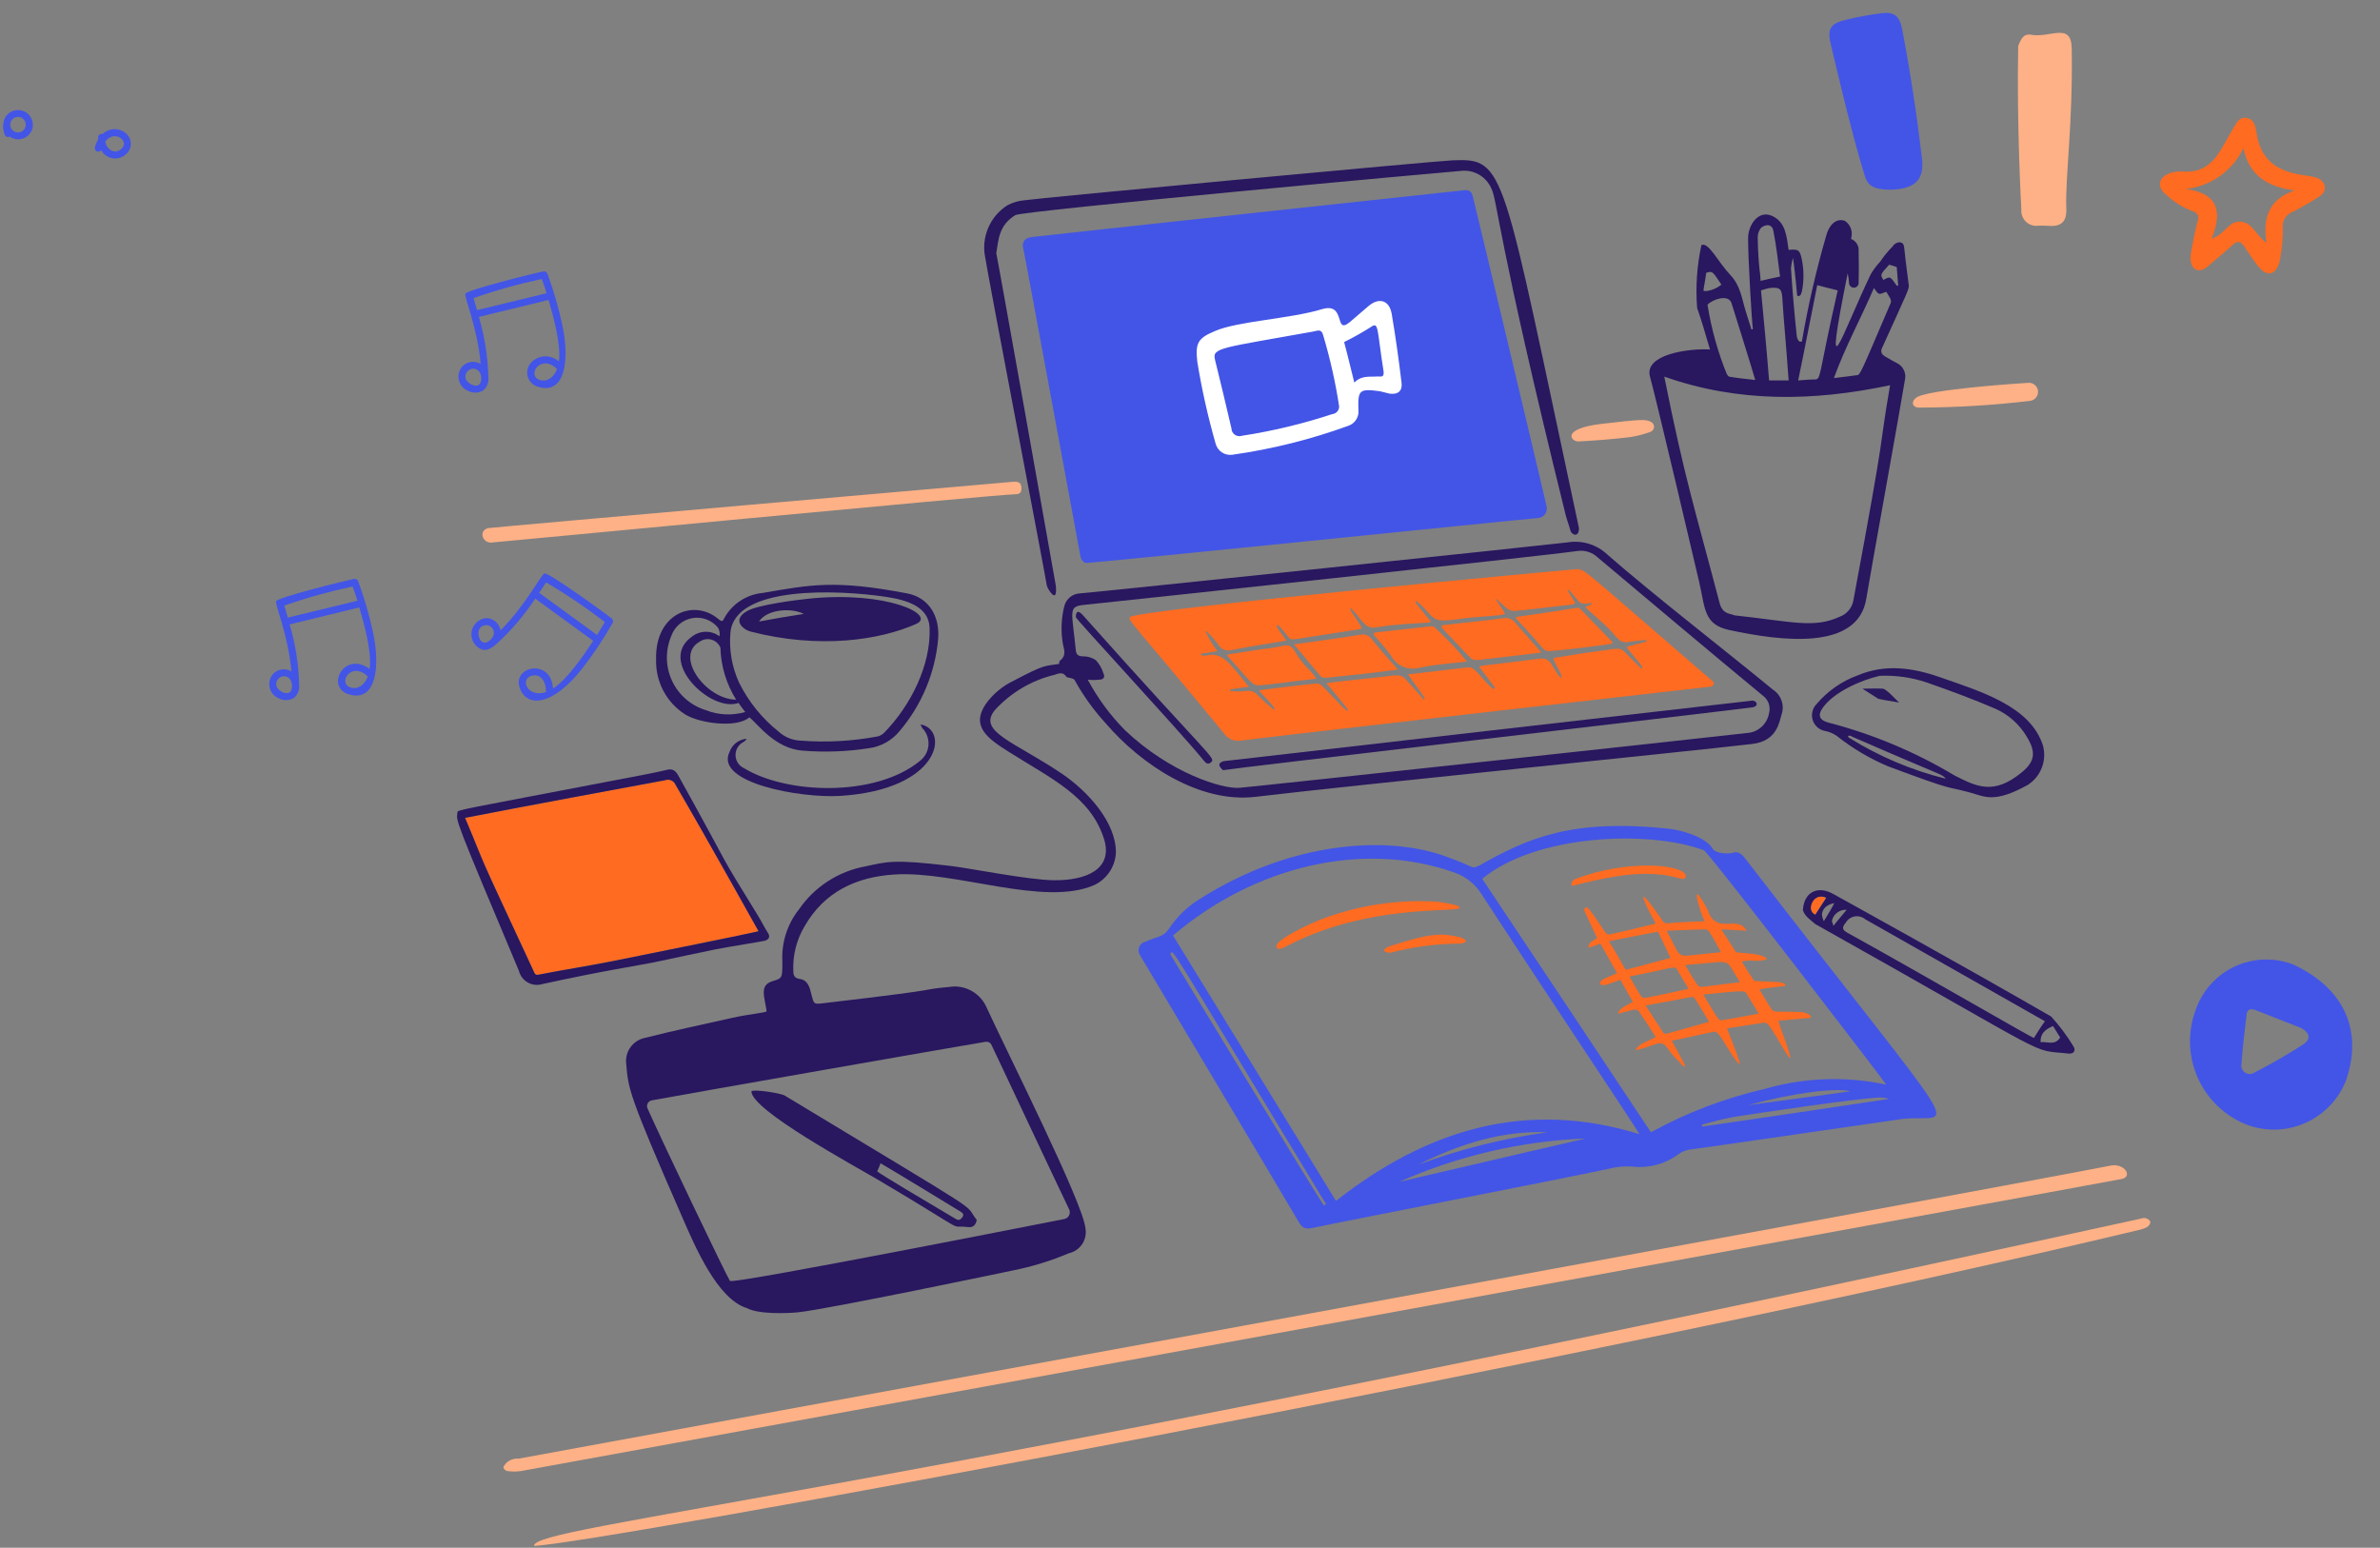 <svg width="346" height="225" viewBox="0 0 346 225" fill="none" xmlns="http://www.w3.org/2000/svg">
<rect x="0" y="0" width="346" height="225" fill="#808080" stroke="none"/>
<g clip-path="url(#clip0_3536_8298)">
<path d="M110.276 135.374C110.197 135.245 103.181 122.613 98.224 114.11C98.11 113.819 97.887 113.584 97.602 113.455C97.317 113.327 96.994 113.315 96.7 113.422C87.483 115.14 79.552 116.583 67.609 118.894C71.309 127.68 68.254 121.141 77.584 141.197C77.722 141.544 77.86 141.82 78.345 141.682C81.878 140.989 85.411 140.446 88.942 139.747C94.764 138.577 108.959 135.72 110.276 135.374Z" fill="#FE6B21"/>
<path d="M157.858 81.834C157.582 81.834 157.164 81.349 157.097 81.002C156.667 78.788 148.981 36.954 148.785 36.258C148.491 35.226 148.922 34.581 150.031 34.452C153.901 34.002 209.597 28.002 212.785 27.664C213.476 27.592 213.903 27.73 214.1 28.495C214.687 30.773 224.064 70.194 224.836 73.586C224.887 73.788 224.892 74 224.851 74.205C224.809 74.409 224.722 74.602 224.595 74.769C224.469 74.935 224.307 75.071 224.12 75.166C223.934 75.261 223.729 75.312 223.52 75.317C220.749 75.53 158.828 81.902 157.858 81.834Z" fill="#4355E6"/>
<path d="M111.453 147.009C111.146 144.863 110.374 143.235 112.285 142.646C113.752 142.194 113.739 142.23 113.739 139.738C113.6 137.009 114.462 134.325 116.163 132.187C117.279 130.566 118.703 129.18 120.355 128.111C122.007 127.041 123.854 126.308 125.79 125.954C128.948 125.288 129.745 124.87 138.189 125.884C141.156 126.24 149.368 127.902 153.153 127.962C157.809 128.037 161.91 126.399 160.491 121.936C158.549 115.791 152.843 113.207 146.708 109.33C143.628 107.383 141.086 105.638 143.314 102.334C144.368 100.877 145.774 99.709 147.4 98.94C151.923 96.569 151.73 96.862 153.979 96.515C153.979 96.377 153.979 96.099 154.117 96.031C155.02 95.338 154.73 94.509 154.533 93.675C154.202 91.812 154.273 89.899 154.741 88.065C154.879 87.56 155.176 87.112 155.587 86.787C155.998 86.462 156.503 86.277 157.026 86.259C160.01 86.027 225.12 79.2 227.886 78.85C228.913 78.678 229.965 78.745 230.962 79.045C231.959 79.345 232.873 79.871 233.634 80.581C239.855 86.057 251.623 95.203 257.738 100.252C258.331 100.633 258.777 101.203 259.003 101.87C259.23 102.536 259.223 103.26 258.985 103.923C258.693 104.779 258.433 107.72 254.759 108.148C243.607 109.448 197.906 114.015 182.519 115.836C174.425 116.794 165.949 111.232 160.702 105.1C158.987 103.226 157.499 101.157 156.268 98.936C156.13 98.521 155.223 98.583 155.022 98.381C154.537 97.619 153.914 97.896 153.291 98.104C149.956 98.908 146.939 100.694 144.631 103.231C142.069 106.351 147.354 107.757 154.328 112.442C158.146 115.007 162.312 119.603 162.224 124.009C162.166 124.99 161.847 125.939 161.299 126.756C160.751 127.572 159.994 128.227 159.107 128.653C151.784 131.89 138.948 126.551 130.016 127.129C124.469 127.486 119.865 129.639 116.995 134.611C115.801 136.591 115.222 138.881 115.332 141.19C115.332 141.745 115.47 142.16 116.163 142.298C117.48 142.437 117.701 143.542 117.969 144.584C118.335 146.034 118.319 146.003 119.775 145.831C140.224 143.442 132.03 144.046 138.684 143.406C139.647 143.39 140.596 143.648 141.418 144.151C142.24 144.653 142.903 145.379 143.328 146.244C146.388 152.928 157.509 174.958 157.804 178.59C157.941 179.387 157.765 180.206 157.313 180.877C156.862 181.547 156.169 182.018 155.379 182.191C152.77 183.297 150.055 184.133 147.275 184.685C147.123 184.721 120.143 190.375 115.968 190.78C114.72 190.902 110.358 191.127 108.557 190.157C104.254 188.812 101.027 181.156 99.207 176.999C91.235 158.793 91.364 158.294 91.034 154.628C90.937 153.78 91.16 152.926 91.66 152.234C92.16 151.542 92.9 151.062 93.735 150.887C97.953 149.821 102.179 148.924 106.411 147.978C109.116 147.372 111.202 147.262 111.453 147.009ZM94.761 159.962C94.634 159.984 94.514 160.035 94.41 160.111C94.306 160.187 94.221 160.285 94.161 160.399C94.101 160.512 94.067 160.638 94.063 160.767C94.059 160.895 94.085 161.023 94.138 161.14C96.296 166.014 105.705 185.659 106.12 186.212C106.636 186.728 154.606 177.238 154.743 177.208C154.888 177.177 155.025 177.114 155.143 177.023C155.26 176.932 155.356 176.816 155.422 176.683C155.489 176.55 155.525 176.403 155.527 176.255C155.529 176.106 155.498 175.959 155.436 175.824C153.15 171.077 144.769 153.174 144.084 151.789C144 151.667 143.885 151.571 143.751 151.51C143.616 151.449 143.468 151.426 143.321 151.443C137.916 152.343 101.964 158.646 94.761 159.962ZM158.137 98.802C159.572 101.499 161.392 103.972 163.54 106.145C170.201 112.466 177.748 114.71 180.163 114.53C182.377 114.361 249.083 107.144 253.929 106.565C254.723 106.527 255.479 106.217 256.072 105.688C256.665 105.158 257.057 104.441 257.185 103.656C257.296 103.238 257.29 102.797 257.167 102.382C257.045 101.966 256.812 101.592 256.492 101.301C248.422 94.625 240.333 87.818 232.319 81.076C231.921 80.689 231.438 80.4 230.909 80.232C230.381 80.064 229.82 80.02 229.272 80.106C224.435 80.819 164.444 87.209 157.584 87.934C155.219 88.183 155.834 88.817 156.406 94.582C156.468 95.207 156.821 95.413 157.438 95.413C158.103 95.403 158.756 95.597 159.308 95.968C159.825 96.517 160.204 97.18 160.417 97.903C160.694 98.457 160.417 98.806 159.793 98.806C159.243 98.874 158.687 98.872 158.137 98.802Z" fill="#29175F"/>
<path d="M248.596 50.803C247.973 48.725 247.419 46.716 246.726 44.777C246.487 41.716 246.696 38.636 247.349 35.635C248.381 35.119 249.746 38.072 251.575 39.998C253.025 41.525 253.237 43.462 253.791 45.262C254.069 46.165 254.345 46.993 254.622 47.894C254.66 47.898 254.698 47.894 254.734 47.882C254.77 47.87 254.802 47.85 254.83 47.824C254.692 46.921 254.137 37.989 254.137 34.666C254.137 32.602 255.697 30.47 257.67 31.41C259.563 32.313 259.721 34.206 260.025 36.328C261.48 36.19 261.662 36.328 261.96 37.783C262.257 39.292 262.257 40.845 261.96 42.355C261.816 42.925 261.631 43.16 261.267 42.978C261.127 41.172 260.712 37.506 260.642 37.506C260.518 37.984 260.425 38.47 260.366 38.961C260.575 42.216 260.851 45.471 261.197 48.726C261.197 48.919 261.385 49.914 261.96 49.629C262.847 44.44 264.028 39.305 265.495 34.25C265.844 32.894 266.811 31.625 268.197 32.102C268.567 32.344 268.857 32.69 269.029 33.097C269.202 33.504 269.25 33.953 269.167 34.388C269.167 34.526 269.097 34.595 269.097 34.735C269.444 34.865 269.74 35.104 269.939 35.416C270.139 35.728 270.232 36.096 270.205 36.466C270.24 38.06 270.24 39.581 270.205 41.176C270.192 41.345 270.118 41.504 269.996 41.623C269.874 41.742 269.713 41.812 269.543 41.821C269.373 41.829 269.206 41.776 269.073 41.67C268.94 41.564 268.85 41.413 268.82 41.245C268.789 40.733 268.719 40.223 268.612 39.721C264.973 57.917 267.567 49.087 271.936 39.928C272.322 39.252 272.787 38.624 273.322 38.059C273.854 37.266 274.459 36.524 275.128 35.843C275.229 35.67 275.37 35.523 275.538 35.415C275.707 35.306 275.899 35.239 276.098 35.218C276.721 35.218 276.8 35.634 276.859 36.258C277.025 37.987 277.276 39.652 277.483 41.383C277.598 41.961 277.402 42.21 273.604 50.595C273.323 51.217 273.604 51.555 274.089 51.843C274.651 52.178 275.267 52.535 275.821 52.811C276.25 53.033 276.593 53.392 276.794 53.832C276.995 54.272 277.043 54.767 276.929 55.237C276.384 58.712 271.819 83.902 271.318 87.027C270.097 94.647 258.963 93.209 251.44 91.599C247.661 90.792 247.927 88.503 247.007 84.535C246.509 82.39 240.828 58.2 239.873 54.752C238.985 51.568 245.337 50.627 248.596 50.803ZM274.783 55.998C263.701 58.353 252.757 58.561 241.952 54.752C244.952 69.75 246.363 73.835 249.987 87.647C250.436 89.361 251.522 89.142 252.134 89.453C260.479 90.356 263.724 91.388 267.441 89.66C267.962 89.473 268.423 89.149 268.776 88.723C269.129 88.296 269.362 87.783 269.449 87.236C274.536 60.016 272.977 66.44 274.776 55.998H274.783ZM248.255 44.43C248.802 47.827 249.729 51.151 251.018 54.34C251.094 54.507 251.214 54.651 251.365 54.755C252.611 54.963 253.857 55.101 255.174 55.24C254.965 54.403 251.752 44.147 251.71 44.017C251.087 42.422 247.971 44.085 248.247 44.43H248.255ZM274.229 42.422C273.883 42.491 273.535 42.776 273.19 42.699C272.912 42.637 272.705 42.214 272.428 41.868C270.557 46.231 268.273 50.382 266.61 54.959C267.856 54.82 268.896 54.682 269.934 54.544C270.439 54.544 270.501 54.239 274.852 44.085C275.081 43.611 274.607 43.066 274.221 42.422H274.229ZM264.186 41.453C263.216 46.226 262.38 50.665 261.415 55.305C262.385 55.237 263.008 55.167 263.701 55.167C264.849 55.167 264.196 55.197 267.163 42.214C266.117 41.938 265.147 41.729 264.178 41.453H264.186ZM260.03 55.305C259.592 49.188 259.292 46.354 259.127 43.53C259.039 42.008 258.849 41.724 257.256 41.868C256.835 41.961 256.419 42.076 256.01 42.214C256.425 46.578 256.841 50.942 257.188 55.305H260.03ZM258.784 40.212C258.506 38.065 258.242 35.777 257.813 33.563C257.545 32.177 256.151 32.871 255.943 33.216C255.667 33.599 255.522 34.06 255.528 34.532C255.639 39.184 255.943 39.623 255.943 40.835C256.905 40.621 257.736 40.408 258.776 40.206L258.784 40.212ZM250.263 41.39C248.947 39.381 248.947 39.381 248.047 39.659C247.632 42.775 247.354 42.29 248.255 42.29C248.987 42.159 249.674 41.847 250.255 41.383L250.263 41.39ZM273.813 40.697C274.783 40.144 274.783 40.144 275.748 41.528H275.956C275.888 40.627 275.819 39.727 275.748 38.827C275.386 38.69 275.016 38.575 274.64 38.481C273.321 39.928 273.321 39.928 273.806 40.691L273.813 40.697Z" fill="#29175F"/>
<path d="M75.753 213.85C75.087 213.944 74.41 213.944 73.744 213.85C73.619 213.821 73.503 213.762 73.406 213.677C73.309 213.593 73.236 213.485 73.191 213.365C73.121 213.227 73.398 212.95 73.536 212.742C73.778 212.496 74.071 212.306 74.394 212.187C74.718 212.067 75.063 212.02 75.407 212.049C87.554 209.771 284.831 173.736 306.816 169.452C308.852 169.055 310.09 171.028 308.479 171.387C307.048 171.713 75.882 213.827 75.753 213.85Z" fill="#FEB186"/>
<path d="M311.316 177.14C311.557 177.047 311.823 177.045 312.066 177.134C312.308 177.223 312.509 177.398 312.632 177.625C312.494 178.386 311.871 178.528 311.248 178.733C232.687 197.553 84.724 224.724 77.621 224.724C77.621 221.761 124.452 218.041 311.316 177.14Z" fill="#FEB186"/>
<path d="M108.959 104.274C107.024 105.937 101.554 105.095 99.609 103.859C98.275 103.011 97.184 101.831 96.443 100.434C95.703 99.038 95.338 97.473 95.384 95.893C95.184 89.198 100.868 86.977 104.457 90.005C104.734 90.213 105.011 90.49 105.219 90.005C105.77 88.946 106.579 88.042 107.571 87.376C108.562 86.71 109.706 86.305 110.895 86.196C117.874 84.991 121.414 84.268 131.882 86.266C135.004 86.862 136.655 89.52 136.384 92.915C135.944 97.812 134.007 102.455 130.837 106.213C129.708 107.629 128.072 108.549 126.276 108.778C123.091 109.268 119.859 109.384 116.647 109.123C112.713 108.796 110.273 105.4 108.959 104.274ZM106.189 91.946C105.97 94.436 106.399 96.942 107.435 99.217C108.806 101.988 110.769 104.424 113.185 106.352C114.061 107.151 115.189 107.616 116.372 107.668C120.147 107.961 123.943 107.751 127.662 107.045C128.039 106.935 128.376 106.718 128.632 106.421C132.348 102.588 135.355 96.738 135.143 91.253C135.023 88.147 131.778 87.204 128.702 86.751C121.845 85.74 106.857 85.06 106.189 91.946ZM117.617 87.027C128.916 85.866 136.158 89.38 133.202 90.698C127.933 93.047 119.141 94.402 109.098 91.806C108.057 91.538 106.322 90.129 108.613 88.828C110.202 87.922 115.677 87.226 117.617 87.027ZM104.596 92.499C104.681 92.072 104.607 91.629 104.388 91.253C103.945 90.709 103.365 90.293 102.708 90.048C102.051 89.802 101.341 89.736 100.65 89.856C99.959 89.976 99.312 90.277 98.776 90.73C98.24 91.183 97.834 91.769 97.6 92.431C97.157 93.461 96.936 94.574 96.951 95.696C96.966 96.817 97.217 97.924 97.687 98.942C98.157 99.961 98.837 100.869 99.681 101.608C100.525 102.346 101.516 102.899 102.587 103.231C104.42 103.959 106.442 104.056 108.336 103.507C107.99 103.022 107.643 102.604 107.366 102.191C103.327 103.628 95.521 96.11 100.579 92.564C101.146 92.109 101.849 91.856 102.576 91.844C103.304 91.832 104.014 92.063 104.596 92.499ZM107.02 101.711C105.598 99.443 104.809 96.837 104.734 94.162C104.623 93.885 104.45 93.636 104.23 93.434C104.01 93.233 103.747 93.083 103.461 92.996C103.175 92.909 102.874 92.888 102.578 92.933C102.283 92.979 102.002 93.09 101.755 93.259C97.925 95.385 102.679 101.711 107.02 101.711ZM116.855 89.244C114.92 88.274 111.452 88.62 110.344 90.353C112.56 89.944 114.566 89.59 116.855 89.244Z" fill="#29175F"/>
<path d="M153.496 85.158C153.773 88.067 152.259 85.572 152.18 85.088C151.748 82.447 143.571 39.792 143.244 37.504C142.93 36.043 143.074 34.521 143.657 33.145C144.24 31.769 145.233 30.606 146.5 29.815C147.235 29.439 148.033 29.204 148.855 29.123C150.652 28.822 208.7 23.401 211.193 23.305C218.966 23.003 218.245 24.035 229.547 76.776C229.547 78.232 228.454 77.743 228.301 77.122C228.111 76.356 227.798 75.604 227.608 74.838C217.564 34.228 217.696 29.035 216.803 27.391C216.453 26.578 215.858 25.893 215.1 25.434C214.343 24.975 213.461 24.763 212.578 24.828C210.5 24.97 148.642 30.633 147.609 31.27C145.191 32.75 145.158 34.864 144.838 36.811C144.907 36.881 152.803 81.141 153.496 85.158Z" fill="#29175F"/>
<path d="M104.043 138.006C102.456 138.317 96.561 139.588 95.178 139.876C93.022 140.327 87.791 141.096 78.831 143.063C78.481 143.168 78.114 143.201 77.751 143.159C77.388 143.118 77.037 143.004 76.719 142.823C76.402 142.642 76.125 142.398 75.904 142.107C75.684 141.815 75.525 141.482 75.437 141.128C66.004 118.723 66.322 119.39 66.502 118.127C66.502 117.699 66.135 117.894 91.644 113.002C93.451 112.657 95.25 112.326 97.047 111.894C97.88 111.694 98.294 112.171 98.64 112.797C107.232 128.261 103.715 122.601 110.138 133.021C110.693 133.924 111.12 134.815 111.661 135.654C112.016 136.203 111.73 136.618 111.178 136.762C110.698 136.885 106.054 137.613 104.043 138.006ZM110.277 135.374C110.199 135.245 103.182 122.614 98.225 114.11C98.111 113.819 97.888 113.584 97.603 113.456C97.319 113.327 96.995 113.315 96.701 113.422C87.484 115.141 79.553 116.583 67.611 118.895C71.31 127.681 68.256 121.142 77.585 141.197C77.723 141.544 77.861 141.821 78.346 141.682C81.879 140.99 85.413 140.447 88.943 139.747C94.765 138.577 108.96 135.72 110.277 135.374Z" fill="#29175F"/>
<path d="M71.667 78.85C70.177 79.148 69.466 77.149 70.974 76.772C72.909 76.54 144.78 70.245 147.094 70.054C148.063 69.974 148.41 70.122 148.48 70.815C148.549 71.508 148.341 71.855 147.577 71.855C144.983 71.86 72.076 78.85 71.667 78.85Z" fill="#FEB186"/>
<path d="M286.415 115.218C282.471 114.143 284.683 115.209 274.502 111.409C271.817 110.279 269.3 108.788 267.02 106.976C266.538 106.645 265.997 106.409 265.427 106.283C265.006 106.225 264.609 106.053 264.28 105.785C263.95 105.517 263.7 105.164 263.557 104.764C263.414 104.364 263.384 103.933 263.469 103.517C263.555 103.101 263.752 102.716 264.041 102.404C265.647 100.495 267.725 99.038 270.068 98.18C274.099 96.481 278.102 97.073 282.05 98.457C287.944 100.521 295.235 102.668 297.014 108.431C297.29 109.49 297.225 110.609 296.827 111.629C296.429 112.648 295.718 113.516 294.797 114.107C289.888 116.812 288.572 115.806 286.415 115.218ZM268.822 107.253C273.166 109.967 277.911 111.977 282.883 113.209C282.074 112.402 283.794 113.424 269.307 107.114C268.742 106.739 268.483 107.083 268.822 107.253ZM273.254 98.249C270.472 98.894 266.546 100.628 264.943 102.959C264.233 103.991 264.525 104.701 265.775 105.037C272.229 106.709 278.41 109.298 284.129 112.724C287.308 114.328 289.819 115.684 293.965 112.241C295.9 110.636 295.975 109.261 294.657 107.114C293.598 105.308 291.999 103.879 290.086 103.029C286.833 101.638 283.507 100.396 280.112 99.218C277.906 98.471 275.581 98.142 273.254 98.249Z" fill="#29175F"/>
<path d="M262.102 132.326C262.24 129.694 264.24 128.668 266.534 129.971C266.663 130.047 284.361 139.802 298.188 147.773C299.414 149.117 300.504 150.579 301.443 152.137C301.761 152.619 301.605 153.169 300.82 153.169C294.679 152.487 300.127 154.65 263.902 134.335C263.279 133.78 262.379 133.227 262.102 132.326ZM297.288 148.464L271.173 133.642C270.964 133.465 270.718 133.335 270.453 133.263C270.189 133.191 269.911 133.177 269.641 133.223C269.37 133.269 269.113 133.374 268.888 133.531C268.662 133.687 268.473 133.89 268.335 134.127C267.767 134.808 267.784 135.159 268.543 135.581C280.491 142.2 295.384 150.888 295.694 150.888C296.179 150.127 296.665 149.295 297.288 148.464ZM299.504 150.819L298.465 149.157C297.148 149.711 296.595 150.403 296.659 151.511C297.633 151.373 298.741 152.066 299.504 150.819ZM263.9 132.95C264.453 132.117 264.938 131.356 265.493 130.524C265.326 130.432 265.142 130.375 264.953 130.356C264.763 130.338 264.572 130.359 264.39 130.417C264.209 130.476 264.041 130.571 263.898 130.697C263.755 130.822 263.639 130.976 263.558 131.149C263.072 131.979 263.279 132.672 263.902 132.95H263.9ZM266.531 134.611C267.224 133.708 267.847 133.018 268.466 132.257C267.978 132.224 267.493 132.367 267.1 132.659C266.706 132.95 266.429 133.373 266.319 133.85C266.326 134.062 266.529 134.403 266.529 134.611H266.531ZM265.146 133.918C265.77 132.886 266.254 132.112 266.671 131.287C265.631 131.494 264.938 132.049 264.865 132.95C264.903 133.286 264.999 133.614 265.149 133.918H265.146Z" fill="#29175F"/>
<path d="M133.825 105.313C138.033 106.046 136.834 114.796 122.119 115.703C116.408 116.055 103.884 113.815 106.05 109.332C106.231 108.801 106.564 108.335 107.007 107.991C107.45 107.647 107.984 107.441 108.543 107.397C108.438 107.606 108.268 107.776 108.058 107.882C107.706 108.068 107.413 108.349 107.214 108.694C107.015 109.038 106.917 109.432 106.931 109.83C106.946 110.228 107.072 110.614 107.296 110.943C107.52 111.272 107.833 111.532 108.198 111.691C114.433 115.481 127.25 115.891 133.687 110.659C134.039 110.399 134.334 110.069 134.554 109.69C134.775 109.312 134.915 108.892 134.967 108.457C135.019 108.022 134.981 107.581 134.856 107.161C134.731 106.741 134.521 106.351 134.24 106.015C134.032 105.868 133.963 105.591 133.825 105.313Z" fill="#29175F"/>
<path d="M279.002 59.253C277.996 59.253 277.804 58.402 278.517 57.868C279.692 56.601 294.734 55.652 294.864 55.652C295.213 55.624 295.559 55.736 295.825 55.964C296.091 56.191 296.256 56.514 296.284 56.864C296.311 57.212 296.199 57.558 295.972 57.824C295.744 58.091 295.421 58.256 295.072 58.283C289.738 58.913 284.373 59.237 279.002 59.253Z" fill="#FEB186"/>
<path d="M232.94 61.608C238.358 60.99 239.253 60.897 240.005 61.33C240.147 61.396 240.267 61.502 240.348 61.636C240.429 61.77 240.468 61.925 240.461 62.081C240.454 62.238 240.399 62.388 240.306 62.514C240.212 62.639 240.083 62.734 239.935 62.785C238.97 63.137 237.972 63.392 236.957 63.548C234.536 63.847 232.039 64.033 229.546 64.171C228.507 64.309 226.632 62.328 232.94 61.608Z" fill="#FEB186"/>
<path d="M253.857 124.984C253.373 124.361 252.825 123.598 251.78 124.014C251.573 124.083 249.474 124.234 248.942 123.321C247.945 121.618 244.132 120.612 242.639 120.483C228.48 118.966 222.086 121.853 215.073 125.816C213.723 126.395 214.703 126.101 210.362 124.57C201.993 121.431 187.844 122.134 174.345 130.735C172.602 131.809 171.113 133.251 169.983 134.959C169.108 136.269 168.446 136.042 166.519 136.894C166.312 136.942 166.119 137.039 165.959 137.179C165.798 137.319 165.675 137.496 165.6 137.694C165.524 137.893 165.499 138.108 165.526 138.318C165.554 138.529 165.633 138.73 165.757 138.903C166.865 140.774 186.951 174.436 188.752 177.553C189.307 178.523 189.722 178.73 190.761 178.523C194.571 177.691 226.668 171.459 233.774 169.934C234.902 169.629 236.071 169.511 237.237 169.587C239.647 169.877 242.077 169.23 244.025 167.781C244.571 167.38 245.219 167.14 245.895 167.088C249.15 166.673 274.086 163.002 276.648 162.656C284.251 161.862 286.872 167.813 253.857 124.984ZM192.491 175.269C191.975 174.753 170.205 138.827 170.118 138.698C170.723 138.093 168.828 135.537 192.144 174.023C192.888 175.263 192.894 174.866 192.491 175.269ZM203.434 171.806C211.985 168.022 221.173 165.884 230.516 165.503L203.434 171.806ZM206.205 169.312C212.23 166.265 218.533 164.326 224.975 164.602C218.564 165.476 212.269 167.056 206.205 169.312ZM194.222 174.577C186.325 161.694 178.429 148.834 170.533 135.997C182.352 125.935 198.132 122.105 211.469 126.854C213.116 127.424 214.512 128.551 215.416 130.041C226.828 147.531 236.952 162.56 238.342 164.88C221.789 159.755 207.382 164.257 194.222 174.577ZM240.005 164.602C231.901 152.412 223.728 140.083 215.486 127.755C223.251 121.328 239.567 120.604 247.694 123.598C248.309 123.753 273.677 156.86 274.221 157.676C268.372 156.423 262.304 156.637 256.558 158.299C250.776 159.626 245.206 161.747 240.005 164.602ZM268.957 158.646C264.184 159.339 259.122 159.962 254.135 160.655C260.784 158.854 267.018 158.092 268.957 158.646ZM247.486 163.772C247.431 163.69 247.406 163.592 247.416 163.494C249.009 163.079 250.672 162.591 252.403 162.317C255.894 161.786 269.666 159.709 273.251 159.547C273.72 159.553 274.186 159.622 274.636 159.755C265.496 161.14 256.49 162.456 247.486 163.772Z" fill="#4355E6"/>
<path d="M263.902 132.95C262.483 132.317 263.673 129.648 265.425 130.524C264.94 131.353 264.387 132.118 263.902 132.95Z" fill="#FE6B21"/>
<path d="M142 177.348C141.861 178.109 141.444 178.47 140.753 178.386C137.488 177.99 141.757 179.87 127.801 171.598C124.162 169.441 109.238 161.398 109.238 158.647C109.578 158.307 113.477 158.905 114.087 159.27C144.957 177.915 139.784 174.578 142 177.348ZM127.524 170.282C127.874 170.632 134.313 174.466 138.952 177.208C139.433 177.493 139.645 177.278 139.922 176.932C140.2 176.516 139.922 176.311 139.577 176.1C138.274 175.309 130.501 170.553 128.009 169.105C127.872 169.507 127.71 169.9 127.524 170.282Z" fill="#29175F"/>
<path d="M229.339 82.734C230.606 82.929 229.726 82.43 248.803 98.872C249.522 99.352 248.995 99.842 248.525 99.842C245.894 100.118 183.21 107.259 180.371 107.669C179.927 107.742 179.471 107.689 179.055 107.518C178.639 107.347 178.279 107.063 178.015 106.699C164.47 90.273 164.037 90.316 164.232 89.729C164.777 88.638 229.187 82.71 229.339 82.734ZM176.977 94.648C176.145 94.786 175.522 94.924 174.829 94.993C174.206 95.133 174.759 95.34 175.176 95.34C177.641 94.655 178.696 96.278 181.547 99.842C180.578 99.981 179.816 100.05 179.054 100.188C178.361 100.465 178.985 100.396 179.054 100.465C179.721 100.539 180.395 100.539 181.062 100.465C181.407 100.385 181.769 100.407 182.102 100.53C182.434 100.653 182.723 100.872 182.933 101.158C183.592 101.817 184.286 102.441 185.011 103.027C185.219 103.167 185.426 103.305 185.219 102.82C184.526 102.059 183.903 101.296 183.14 100.535C183.126 100.518 183.116 100.498 183.112 100.476C183.108 100.455 183.109 100.432 183.116 100.411C183.123 100.39 183.136 100.371 183.152 100.356C183.169 100.342 183.188 100.331 183.21 100.326C184.318 100.188 189.028 99.565 191.452 99.357C191.802 99.404 192.122 99.577 192.355 99.842C194.139 101.627 196.55 104.422 195.818 102.959C194.848 101.781 193.883 100.535 192.84 99.357C193.117 99.218 195.06 99.039 200.39 98.454C202.815 98.196 203.592 97.885 204.338 98.732C205.112 99.617 205.931 100.463 206.693 101.363C207.039 101.917 207.316 101.641 206.901 101.156C206.208 100.116 205.446 99.147 204.685 98.039C207.662 97.692 210.572 97.346 213.549 96.999C214.581 96.999 215.784 99.273 217.151 100.186L217.359 99.978C216.598 99.008 215.905 98.043 215.143 97.069C214.948 96.682 214.898 96.924 223.246 95.822C224.218 95.692 224.84 95.545 225.532 96.514C226.78 98.732 227.338 99.078 226.848 97.831C226.64 97.484 226.155 96.514 225.879 95.961C225.859 95.925 225.849 95.885 225.85 95.844C225.851 95.803 225.862 95.763 225.883 95.727C225.904 95.692 225.934 95.663 225.97 95.643C226.006 95.623 226.046 95.613 226.087 95.614C227.195 95.476 229.967 94.934 232.458 94.645C234.745 94.379 235.443 93.947 236.268 94.853C236.896 95.542 237.585 96.168 238.278 96.861C238.761 97.415 238.969 97.277 238.554 96.654L236.619 94.298C236.585 94.272 236.561 94.236 236.55 94.196C236.539 94.155 236.541 94.112 236.557 94.073C236.573 94.034 236.601 94.001 236.637 93.979C236.673 93.957 236.715 93.948 236.757 93.952L239.112 93.329C239.666 93.19 239.389 93.052 239.042 93.052C235.803 93.346 236.061 93.932 234.333 91.874C233.574 90.971 230.869 88.688 230.454 88.272C230.677 88.143 230.909 88.027 231.146 87.925C231.631 87.787 231.631 87.58 230.939 87.718C230.547 87.801 230.14 87.777 229.761 87.649C229.623 87.58 228.584 86.334 228.237 85.917C227.822 85.571 227.822 85.779 228.03 86.056L228.933 87.51C228.953 87.546 228.963 87.586 228.962 87.627C228.962 87.668 228.95 87.708 228.929 87.743C228.908 87.779 228.878 87.808 228.842 87.828C228.806 87.847 228.766 87.858 228.725 87.857C225.816 88.203 222.976 88.55 220.136 88.826C219.211 88.826 218.846 88.2 217.85 87.372C217.573 86.887 217.365 87.095 217.712 87.51C218.058 87.995 218.335 88.48 218.682 88.965C218.82 89.243 218.751 89.311 218.613 89.311C217.297 89.588 214.664 89.651 213.066 89.866C209.047 90.405 208.831 90.498 207.248 88.618C206.888 88.215 206.494 87.844 206.07 87.51C205.862 87.234 205.724 87.442 205.862 87.718C206.487 88.48 207.248 89.45 207.941 90.281C207.955 90.298 207.964 90.318 207.968 90.34C207.972 90.361 207.97 90.383 207.963 90.404C207.956 90.425 207.944 90.444 207.928 90.458C207.912 90.473 207.892 90.484 207.871 90.489C206.832 90.558 202.539 90.769 200.668 91.112C199.145 91.392 198.862 91.319 197.69 89.935C197.382 89.489 197.034 89.071 196.651 88.688C196.165 88.065 196.305 88.55 196.443 88.895C196.928 89.588 197.413 90.351 197.898 91.112C197.912 91.144 197.92 91.178 197.921 91.213C197.922 91.248 197.916 91.283 197.903 91.315C197.89 91.348 197.87 91.377 197.845 91.402C197.821 91.426 197.791 91.446 197.759 91.459C194.572 91.944 191.47 92.439 188.342 92.912C187.197 93.087 187.595 92.654 185.778 90.836L185.571 91.043C185.987 91.736 186.474 92.359 187.026 93.12C184.325 93.605 181.692 93.947 179.06 94.506C178.673 94.619 178.257 94.59 177.889 94.425C177.521 94.259 177.224 93.968 177.052 93.603C175.32 91.456 175.043 91.594 175.32 91.941C175.782 92.896 176.336 93.802 176.977 94.648Z" fill="#FE6B21"/>
<path d="M177.808 111.963C177.679 111.834 176.575 110.989 177.946 110.647C180.784 110.3 251.712 102.196 254.759 101.851C255.356 101.851 255.773 102.585 254.829 102.819C247.529 103.762 179.275 111.669 177.808 111.963Z" fill="#29175F"/>
<path d="M157.445 89.452C176.396 110.737 176.844 110.137 176.008 110.854C175.523 111.27 175.181 110.781 174.9 110.439C171.279 106.027 156.406 90.008 156.406 89.728C156.406 89.52 156.401 88.278 157.445 89.452Z" fill="#29175F"/>
<path d="M187.366 137.382C186.564 137.794 185.79 138.256 185.56 137.66C185.284 136.554 191.128 134.012 191.725 133.781C197.164 131.648 203.002 130.726 208.833 131.079C209.839 131.189 210.834 131.375 211.812 131.634C214.801 133.124 200.528 130.638 187.366 137.382Z" fill="#FE6B21"/>
<path d="M212.369 136.274C214.031 136.967 212.438 137.177 212.16 137.177C208.794 137.197 205.444 137.639 202.188 138.493C201.98 138.563 200.317 138.355 201.91 137.59C208.091 135.61 209.455 135.602 212.369 136.274Z" fill="#FE6B21"/>
<path d="M240.7 150.751C239.869 149.435 239.037 148.187 238.206 146.941C238.085 146.862 237.948 146.808 237.805 146.784C237.662 146.761 237.516 146.766 237.375 146.802C236.677 146.994 235.92 147.217 235.158 147.357C235.574 146.387 236.543 146.179 237.375 145.624C236.751 144.586 236.197 143.547 235.569 142.439C233.072 143.342 233.221 143.296 232.521 143.062C232.941 142.431 232.202 142.675 235.084 141.469C234.252 140.014 233.491 138.631 232.659 137.175C232.106 137.382 231.551 137.59 230.928 137.798C230.928 136.829 231.759 136.766 232.175 136.344C231.551 135.028 230.928 133.711 230.305 132.326C230.374 132.257 230.338 131.193 231.413 132.673C233.219 135.157 233.384 135.859 233.906 135.859C236.192 135.374 238.408 134.819 240.694 134.266C238.339 129.971 237.993 128.516 241.525 133.573C241.605 133.807 241.771 134.002 241.99 134.118C242.209 134.234 242.464 134.262 242.703 134.196C244.363 134.035 246.027 133.988 247.828 133.919C247.597 133.501 247.411 133.06 247.275 132.603C245.469 126.993 248.243 132.187 248.243 132.257C249.518 136.081 252.605 132.856 253.919 135.304C252.811 135.236 251.634 135.166 250.248 135.096C251.01 136.274 251.634 137.313 252.326 138.352C252.489 138.676 255.884 138.377 256.898 139.384C255.72 140.007 254.542 139.384 253.227 139.8C253.781 140.703 254.335 141.606 254.959 142.501C255.028 142.64 255.375 142.64 255.651 142.64C256.69 142.709 257.66 142.709 258.699 142.778C258.985 142.839 259.264 142.932 259.53 143.056C259.53 143.559 259.94 143.162 255.789 143.817C256.412 144.857 256.966 145.895 257.659 146.865C258.019 147.226 259.207 146.976 262.022 147.142C262.294 147.142 263.57 147.597 263.2 147.973C261.676 148.111 260.151 148.251 258.556 148.389C258.675 148.909 258.837 149.418 259.039 149.912C260.845 154.899 260.772 155.107 258.136 150.536C257.62 149.846 257.169 148.666 256.475 148.666C254.669 148.943 252.942 149.221 251.072 149.497C251.557 150.674 252.458 153.03 252.734 153.93C253.358 155.592 252.319 154.068 252.25 153.999C250.493 151.512 249.981 149.982 249.202 149.982C247.124 150.397 245.115 150.885 243.037 151.298C243.661 152.406 244.215 153.445 244.769 154.484C245.254 155.246 244.7 155.107 244.422 154.692C244.007 154.207 243.519 153.789 243.107 153.306C242.624 152.75 242.204 151.852 241.653 151.713C240.921 151.47 240.127 152.161 237.774 152.683C238.206 151.651 239.522 151.443 240.7 150.751ZM236.335 140.984C238.552 140.431 240.7 139.806 242.846 139.253C242.293 138.005 241.67 136.829 241.04 135.443C238.754 135.859 236.396 136.346 233.906 136.829C234.812 138.283 235.569 139.668 236.335 140.984ZM239.244 146.179C240.147 147.564 240.977 148.88 241.808 150.128C241.863 150.199 241.941 150.251 242.028 150.275C242.115 150.3 242.208 150.297 242.293 150.266C244.301 149.711 246.379 149.157 248.456 148.534C247.765 147.357 247.072 146.248 246.379 145.14C246.329 145.061 246.256 144.998 246.169 144.961C246.083 144.924 245.987 144.914 245.894 144.933C243.746 145.348 241.6 145.763 239.244 146.179ZM245.479 143.755C244.924 142.785 244.301 141.82 243.746 140.846C243.499 140.349 242.502 140.901 236.89 141.954C237.513 143.062 237.998 143.889 238.552 144.792C238.691 144.931 238.968 145.139 239.176 145.069C241.253 144.655 243.331 144.24 245.479 143.755ZM247.626 144.586C249.397 147.484 249.76 148.327 250.189 148.327C251.995 148.049 253.79 147.702 255.66 147.357C255.037 146.317 254.483 145.348 253.854 144.378C253.659 143.978 253.144 144.016 247.626 144.586ZM242.293 135.304C244.345 139.067 243.728 139.097 246.172 138.837C247.487 138.697 248.803 138.56 250.189 138.421C249.634 137.382 249.096 136.402 248.526 135.512C248.458 135.402 248.368 135.307 248.26 135.236C248.152 135.164 248.031 135.116 247.903 135.096C246.101 135.131 244.301 135.236 242.293 135.304ZM244.994 140.291C245.617 141.399 246.172 142.3 246.8 143.2C246.866 143.285 246.949 143.354 247.045 143.402C247.141 143.45 247.246 143.476 247.353 143.478C249.224 143.27 251.025 142.993 252.964 142.785C250.464 139.043 252.431 139.76 244.994 140.291Z" fill="#FE6B21"/>
<path d="M228.51 128.793C228.303 128.17 228.788 127.823 229.273 127.685C236.312 125.092 243.518 125.585 244.856 126.923C245.458 127.525 244.794 127.889 244.372 127.755C239.34 126.153 233.513 127.543 228.51 128.793Z" fill="#FE6B21"/>
<path d="M270.758 100.118C271.798 100.118 272.768 100.05 273.736 100.118C274.291 100.188 275.671 101.781 276.092 102.127C275.189 101.989 273.183 101.643 273.044 101.573C272.351 101.158 271.658 100.673 270.758 100.118Z" fill="#29175F"/>
<path d="M203.228 97.349C201.982 97.487 200.944 97.634 199.904 97.764C197.551 98.06 195.194 98.249 192.839 98.525C192.561 98.525 192.146 98.525 192.008 98.318C190.761 96.864 189.514 95.34 188.129 93.674C189.584 93.466 195.893 92.606 197.688 92.288C198.005 92.203 198.342 92.217 198.651 92.329C198.96 92.44 199.228 92.643 199.419 92.911C200.518 94.308 201.843 95.756 203.228 97.349Z" fill="#FE6B21"/>
<path d="M234.326 93.262C234.359 93.287 234.383 93.323 234.394 93.364C234.405 93.404 234.403 93.448 234.387 93.487C234.372 93.526 234.344 93.559 234.308 93.58C234.272 93.602 234.23 93.612 234.188 93.607C233.247 93.718 229.352 94.325 225.322 94.647C224.183 94.647 224.989 94.743 220.474 90.003C220.44 89.977 220.416 89.942 220.405 89.901C220.394 89.86 220.397 89.817 220.412 89.778C220.428 89.739 220.456 89.706 220.492 89.684C220.528 89.662 220.57 89.653 220.612 89.657C229.384 88.447 229.384 88.183 229.686 88.48C231.279 90.073 232.784 91.685 234.326 93.262Z" fill="#FE6B21"/>
<path d="M209.602 90.906C212.799 90.507 216.926 90.122 218.536 89.868C218.854 89.807 219.182 89.833 219.487 89.943C219.792 90.052 220.061 90.242 220.267 90.491C221.473 91.923 222.761 93.329 224.078 94.855C222.104 95.136 222.394 95.044 214.727 95.963C214.436 95.969 214.15 95.897 213.896 95.756C212.441 94.3 211.058 92.777 209.602 91.254V90.906Z" fill="#FE6B21"/>
<path d="M213.272 96.17C210.916 96.448 208.628 96.583 206.345 97.073C205.55 97.289 204.705 97.228 203.95 96.9C203.195 96.572 202.574 95.996 202.19 95.267C201.431 94.257 200.622 93.286 199.764 92.358C199.738 92.324 199.721 92.284 199.714 92.241C199.707 92.199 199.711 92.155 199.725 92.114C199.738 92.073 199.762 92.036 199.793 92.006C199.824 91.977 199.862 91.955 199.904 91.943C208.348 91.04 207.139 91.12 208.077 91.04C208.493 91.04 208.702 91.315 208.98 91.594C210.514 93.018 211.948 94.548 213.272 96.17Z" fill="#FE6B21"/>
<path d="M178.568 95.132C180.923 94.785 182.242 94.538 185.079 94.162C186.743 93.942 187.431 93.293 188.264 94.716C189.615 97.022 190.346 97.111 191.382 98.665C187.36 99.111 185.507 99.422 183.071 99.635C182.013 99.635 181.91 99.198 178.499 95.409C178.471 95.392 178.45 95.367 178.437 95.338C178.425 95.308 178.422 95.275 178.43 95.244C178.438 95.213 178.456 95.186 178.481 95.165C178.506 95.145 178.536 95.134 178.568 95.132Z" fill="#FE6B21"/>
<path d="M176.732 64.519C175.61 60.606 174.72 56.63 174.065 52.614C173.761 49.907 174.098 49.18 176.613 48.134C179.88 46.689 187.617 46.344 192.182 44.948C195.765 43.873 193.884 48.764 196.235 46.823L198.925 44.516C200.471 43.187 201.988 43.628 202.326 45.646C202.888 48.956 203.355 52.288 203.752 55.626C203.9 56.765 203.318 57.386 202.047 57.231C201.579 57.116 201.068 56.99 200.6 56.875C197.627 56.48 197.4 56.672 197.481 59.549C197.548 60.053 197.436 60.564 197.165 60.994C196.895 61.424 196.482 61.747 195.998 61.906C190.549 63.888 184.907 65.296 179.162 66.108C178.633 66.184 178.094 66.064 177.646 65.772C177.198 65.479 176.873 65.034 176.732 64.519ZM194.684 59.085C194.148 55.583 193.371 52.122 192.358 48.726C192.104 47.741 191.521 48.092 190.931 48.195C177.516 50.606 176.203 50.53 176.631 52.278C177.458 55.609 178.244 58.929 179.023 62.271C179.027 62.454 179.073 62.634 179.159 62.795C179.245 62.957 179.369 63.096 179.519 63.201C179.669 63.306 179.842 63.374 180.024 63.4C180.206 63.425 180.391 63.407 180.564 63.348C185.011 62.663 189.392 61.613 193.663 60.206C193.943 60.182 194.205 60.053 194.394 59.846C194.583 59.638 194.687 59.366 194.684 59.085ZM196.89 55.624C197.927 54.529 199.119 54.823 200.203 54.73C200.665 54.686 201.246 54.986 201.146 54.017C200.129 47.602 200.492 46.679 199.204 47.599C197.976 48.372 196.709 49.081 195.408 49.724C195.408 49.724 196.143 52.515 196.89 55.624Z" fill="white"/>
<path d="M318.548 36.582C318.832 35.132 319.076 33.665 319.453 32.274C319.807 31.363 319.452 30.899 318.578 30.63C317.249 30.106 316.03 29.34 314.982 28.37C312.751 26.618 314.664 24.752 317.295 24.936C321.824 25.274 322.851 21.549 324.634 18.701C325.126 17.913 325.504 16.942 326.635 17.148C327.766 17.355 327.906 18.434 328.077 19.433C329.022 25.695 334.91 25.233 336.629 25.785C338.349 26.336 338.3 27.901 337.181 28.562C335.937 29.371 334.652 30.116 333.332 30.794C332.866 30.951 332.468 31.261 332.202 31.674C331.936 32.087 331.817 32.578 331.866 33.067C331.894 34.617 331.761 36.166 331.468 37.688C331.066 39.862 329.654 40.618 328.076 38.444C327.444 37.593 326.847 36.731 326.284 35.86C325.772 35.079 325.299 34.918 324.528 35.644C323.353 36.748 322.088 37.725 320.809 38.859C319.34 39.942 318.091 38.898 318.548 36.582ZM321.626 34.656C323.499 34.033 324.008 32.064 325.74 32.224C327.472 32.384 327.884 34.082 329.501 35.316C328.915 31.547 329.922 28.956 333.559 27.69C329.735 27.16 326.985 25.602 326.138 21.545C325.361 23.171 324.18 24.571 322.707 25.61C321.235 26.649 319.52 27.293 317.728 27.48C322.375 28.051 323.155 30.661 321.545 34.625L321.626 34.656Z" fill="#FE6B21"/>
<path d="M333.433 140.232C340.37 143.486 343.638 149.346 341.108 156.937C340.581 158.335 339.78 159.613 338.753 160.698C337.726 161.783 336.494 162.652 335.127 163.256C333.76 163.859 332.287 164.184 330.794 164.212C329.3 164.24 327.816 163.97 326.428 163.418C323.3 162.124 320.798 159.664 319.453 156.558C318.107 153.452 318.022 149.944 319.218 146.777C319.697 145.397 320.451 144.128 321.433 143.046C322.415 141.964 323.605 141.091 324.933 140.48C326.26 139.869 327.697 139.532 329.158 139.489C330.618 139.447 332.073 139.699 333.433 140.232ZM327.966 146.868C327.278 146.601 326.713 146.614 326.601 147.503C326.326 149.889 326.023 152.287 325.858 154.693C325.814 154.925 325.84 155.165 325.931 155.383C326.022 155.602 326.174 155.789 326.37 155.921C326.565 156.054 326.795 156.127 327.032 156.131C327.268 156.136 327.501 156.071 327.701 155.945C330.141 154.703 332.49 153.332 334.783 151.87C335.989 151.104 335.843 150.161 334.537 149.444C333.877 149.165 328.707 147.179 327.966 146.868Z" fill="#4355E6"/>
<path d="M271.137 25.663C269.29 19.983 266.059 6.053 266.033 5.88C265.729 4.084 266.226 3.346 268.519 2.839C270.173 2.438 271.847 2.132 273.535 1.922C275.445 1.685 276.173 2.388 276.535 4.276C277.734 10.543 278.675 16.757 279.428 23.153C279.727 26.042 278.483 27.446 275.032 27.573C273.064 27.6 271.593 27.308 271.137 25.663Z" fill="#4355E6"/>
<path d="M293.403 6.681C293.883 5.446 294.285 4.95 295.141 5.027C297.978 5.64 301.114 3.084 301.182 7.048C301.369 18.14 300.21 25.798 300.397 30.414C300.46 32.232 299.632 32.983 297.804 32.831C297.31 32.791 296.814 32.785 296.32 32.814C296 32.857 295.674 32.829 295.366 32.731C295.059 32.632 294.777 32.467 294.541 32.246C294.306 32.025 294.122 31.754 294.005 31.453C293.887 31.152 293.838 30.829 293.861 30.507C293.861 30.507 293.166 18.145 293.403 6.681Z" fill="#FEB186"/>
<path d="M81.749 47.244C81.206 44.721 80.486 42.24 79.596 39.818C79.556 39.688 79.468 39.578 79.35 39.511C79.231 39.444 79.092 39.425 78.96 39.457C77.726 39.704 67.808 42.153 67.661 42.708C67.395 42.98 69.463 47.751 69.875 52.91C69.471 52.66 68.994 52.553 68.521 52.608C68.049 52.662 67.608 52.875 67.272 53.211C67.021 53.474 66.839 53.794 66.74 54.144C66.641 54.494 66.629 54.862 66.704 55.218C66.78 55.573 66.942 55.904 67.174 56.183C67.407 56.462 67.705 56.68 68.041 56.818C68.383 56.997 68.766 57.086 69.152 57.077C69.538 57.067 69.916 56.959 70.249 56.763C70.517 56.535 70.726 56.244 70.857 55.916C70.987 55.589 71.036 55.234 70.998 54.884C70.929 51.899 70.466 48.937 69.621 46.074L79.749 43.605C80.435 45.969 81.6 50.115 81.248 52.55C80.743 52.09 80.09 51.826 79.407 51.803C78.725 51.781 78.056 52.002 77.521 52.426C77.195 52.666 76.944 52.992 76.795 53.367C76.646 53.743 76.606 54.153 76.68 54.55C76.753 54.948 76.937 55.316 77.21 55.614C77.483 55.912 77.835 56.127 78.225 56.234C82.146 57.434 82.85 52.43 81.749 47.244ZM67.679 54.971C67.627 54.698 67.675 54.416 67.814 54.175C67.953 53.934 68.174 53.751 68.436 53.659C69.212 53.378 70.206 54.068 69.908 55.46C69.648 56.665 67.888 55.834 67.679 54.971ZM69.347 45.083L68.844 43.33C72.09 42.197 75.404 41.272 78.766 40.56C79.013 41.243 79.26 41.932 79.469 42.628C76.097 43.438 72.723 44.256 69.347 45.083ZM78.452 55.232C76.487 54.534 78.674 51.344 80.981 53.653C80.421 55.085 79.327 55.543 78.452 55.232ZM54.234 91.946C53.69 89.423 52.97 86.941 52.079 84.519C52.039 84.389 51.951 84.279 51.832 84.212C51.714 84.145 51.575 84.126 51.443 84.158C50.181 84.417 40.291 86.855 40.143 87.409C39.896 87.667 41.94 92.469 42.364 97.611C41.96 97.361 41.483 97.254 41.011 97.309C40.539 97.364 40.099 97.576 39.763 97.912C39.511 98.175 39.328 98.495 39.229 98.845C39.13 99.195 39.118 99.563 39.194 99.919C39.27 100.274 39.431 100.606 39.664 100.885C39.897 101.163 40.195 101.381 40.531 101.519C40.873 101.698 41.256 101.788 41.642 101.778C42.028 101.769 42.405 101.661 42.738 101.466C43.007 101.237 43.215 100.946 43.346 100.618C43.477 100.29 43.526 99.936 43.489 99.585C43.418 96.6 42.955 93.638 42.11 90.775L52.239 88.306C52.928 90.688 54.091 94.814 53.738 97.251C50.086 94.535 47.232 99.867 50.712 100.937C54.623 102.135 55.331 97.094 54.234 91.946ZM40.172 99.681C40.12 99.408 40.168 99.126 40.307 98.885C40.446 98.644 40.666 98.462 40.929 98.37C41.711 98.085 42.7 98.786 42.4 100.171C42.137 101.367 40.377 100.537 40.172 99.681ZM41.839 89.786L41.337 88.034C44.583 86.901 47.897 85.976 51.259 85.264C51.506 85.947 51.747 86.635 51.962 87.331C48.581 88.148 45.208 88.966 41.839 89.786ZM50.945 99.935C48.999 99.242 51.166 96.049 53.474 98.357C52.908 99.794 51.815 100.246 50.945 99.935ZM79.174 83.365C78.803 83.276 76.494 87.91 72.77 91.634C72.684 91.142 72.43 90.695 72.05 90.37C71.67 90.045 71.189 89.863 70.69 89.854C70.152 89.901 69.646 90.13 69.256 90.504C68.867 90.877 68.617 91.373 68.548 91.909C68.479 92.444 68.596 92.987 68.878 93.447C69.161 93.907 69.592 94.257 70.101 94.438C71.004 94.665 71.781 93.969 72.397 93.42C74.449 91.512 76.266 89.365 77.809 87.025C80.618 89.072 83.43 91.118 86.245 93.165C84.852 95.264 82.502 98.732 80.398 100.098C80.125 95.649 74.5 96.835 75.533 99.938C76.542 102.965 80.409 102.683 84.772 97.027C86.349 94.975 87.782 92.815 89.061 90.564C89.118 90.466 89.14 90.353 89.126 90.242C89.111 90.13 89.06 90.026 88.981 89.947C87.278 88.614 79.698 83.193 79.174 83.365ZM69.761 91.329C69.938 91.1 70.194 90.945 70.478 90.896C70.763 90.846 71.056 90.905 71.299 91.061C71.939 91.477 72.108 92.555 70.929 93.289C69.821 93.948 69.218 92.106 69.761 91.329ZM77.29 98.241C78.771 97.858 79.444 99.364 79.365 100.609C76.673 101.504 75.534 98.685 77.29 98.241ZM78.388 86.185C78.729 85.682 79.064 85.174 79.398 84.665C82.361 86.405 85.21 88.331 87.928 90.433C87.567 91.062 87.192 91.688 86.804 92.313C84.009 90.269 81.201 88.229 78.388 86.185ZM0.677 17.225C0.378 17.97 0.378 18.802 0.677 19.547C0.696 19.621 0.731 19.691 0.781 19.749C0.831 19.808 0.894 19.853 0.965 19.883C1.036 19.913 1.112 19.926 1.189 19.921C1.266 19.916 1.34 19.893 1.407 19.854C1.713 20.074 2.072 20.209 2.447 20.245C2.823 20.281 3.201 20.217 3.543 20.059C3.886 19.901 4.18 19.656 4.397 19.347C4.614 19.039 4.745 18.678 4.777 18.302C4.812 17.801 4.671 17.304 4.378 16.895C4.085 16.487 3.659 16.194 3.173 16.066C2.687 15.938 2.172 15.984 1.716 16.196C1.261 16.407 0.893 16.771 0.677 17.225ZM3.742 18.182C3.734 18.338 3.694 18.492 3.624 18.632C3.554 18.773 3.456 18.897 3.335 18.997C3.214 19.097 3.074 19.17 2.923 19.213C2.772 19.256 2.613 19.266 2.458 19.244C2.303 19.222 2.154 19.168 2.021 19.085C1.887 19.002 1.773 18.893 1.685 18.763C1.596 18.633 1.536 18.487 1.508 18.332C1.48 18.178 1.484 18.019 1.52 17.867C1.584 17.592 1.748 17.352 1.981 17.193C2.213 17.033 2.497 16.967 2.776 17.006C3.055 17.046 3.309 17.188 3.488 17.406C3.667 17.623 3.757 17.9 3.742 18.182ZM14.708 21.842C14.876 22.146 15.11 22.409 15.393 22.61C15.676 22.812 16 22.947 16.343 23.006C16.685 23.066 17.036 23.047 17.37 22.953C17.704 22.858 18.013 22.689 18.273 22.459C18.668 22.148 18.93 21.698 19.004 21.201C19.079 20.704 18.961 20.197 18.675 19.784C18.462 19.497 18.19 19.258 17.878 19.085C17.565 18.912 17.22 18.807 16.863 18.779C16.507 18.75 16.149 18.798 15.813 18.92C15.477 19.041 15.171 19.233 14.915 19.483C14.839 19.46 14.759 19.456 14.681 19.47C14.602 19.484 14.529 19.517 14.466 19.565C14.402 19.613 14.351 19.675 14.317 19.747C14.282 19.818 14.265 19.897 14.266 19.976C14.255 20.087 14.25 20.199 14.252 20.311C14.044 20.656 13.889 21.03 13.791 21.421C13.765 21.537 13.78 21.657 13.832 21.763C13.885 21.869 13.972 21.953 14.079 22.003C14.186 22.052 14.307 22.063 14.422 22.034C14.536 22.005 14.637 21.937 14.708 21.842ZM16.447 19.821L16.474 19.814C17.553 19.68 18.498 20.734 17.745 21.542C16.837 22.53 15.532 21.868 15.31 20.578C15.579 20.19 15.985 19.919 16.447 19.821Z" fill="#4355E6"/>
</g>
<defs>
<clipPath id="clip0_3536_8298">
<rect width="346" height="225" fill="white"/>
</clipPath>
</defs>
</svg>

